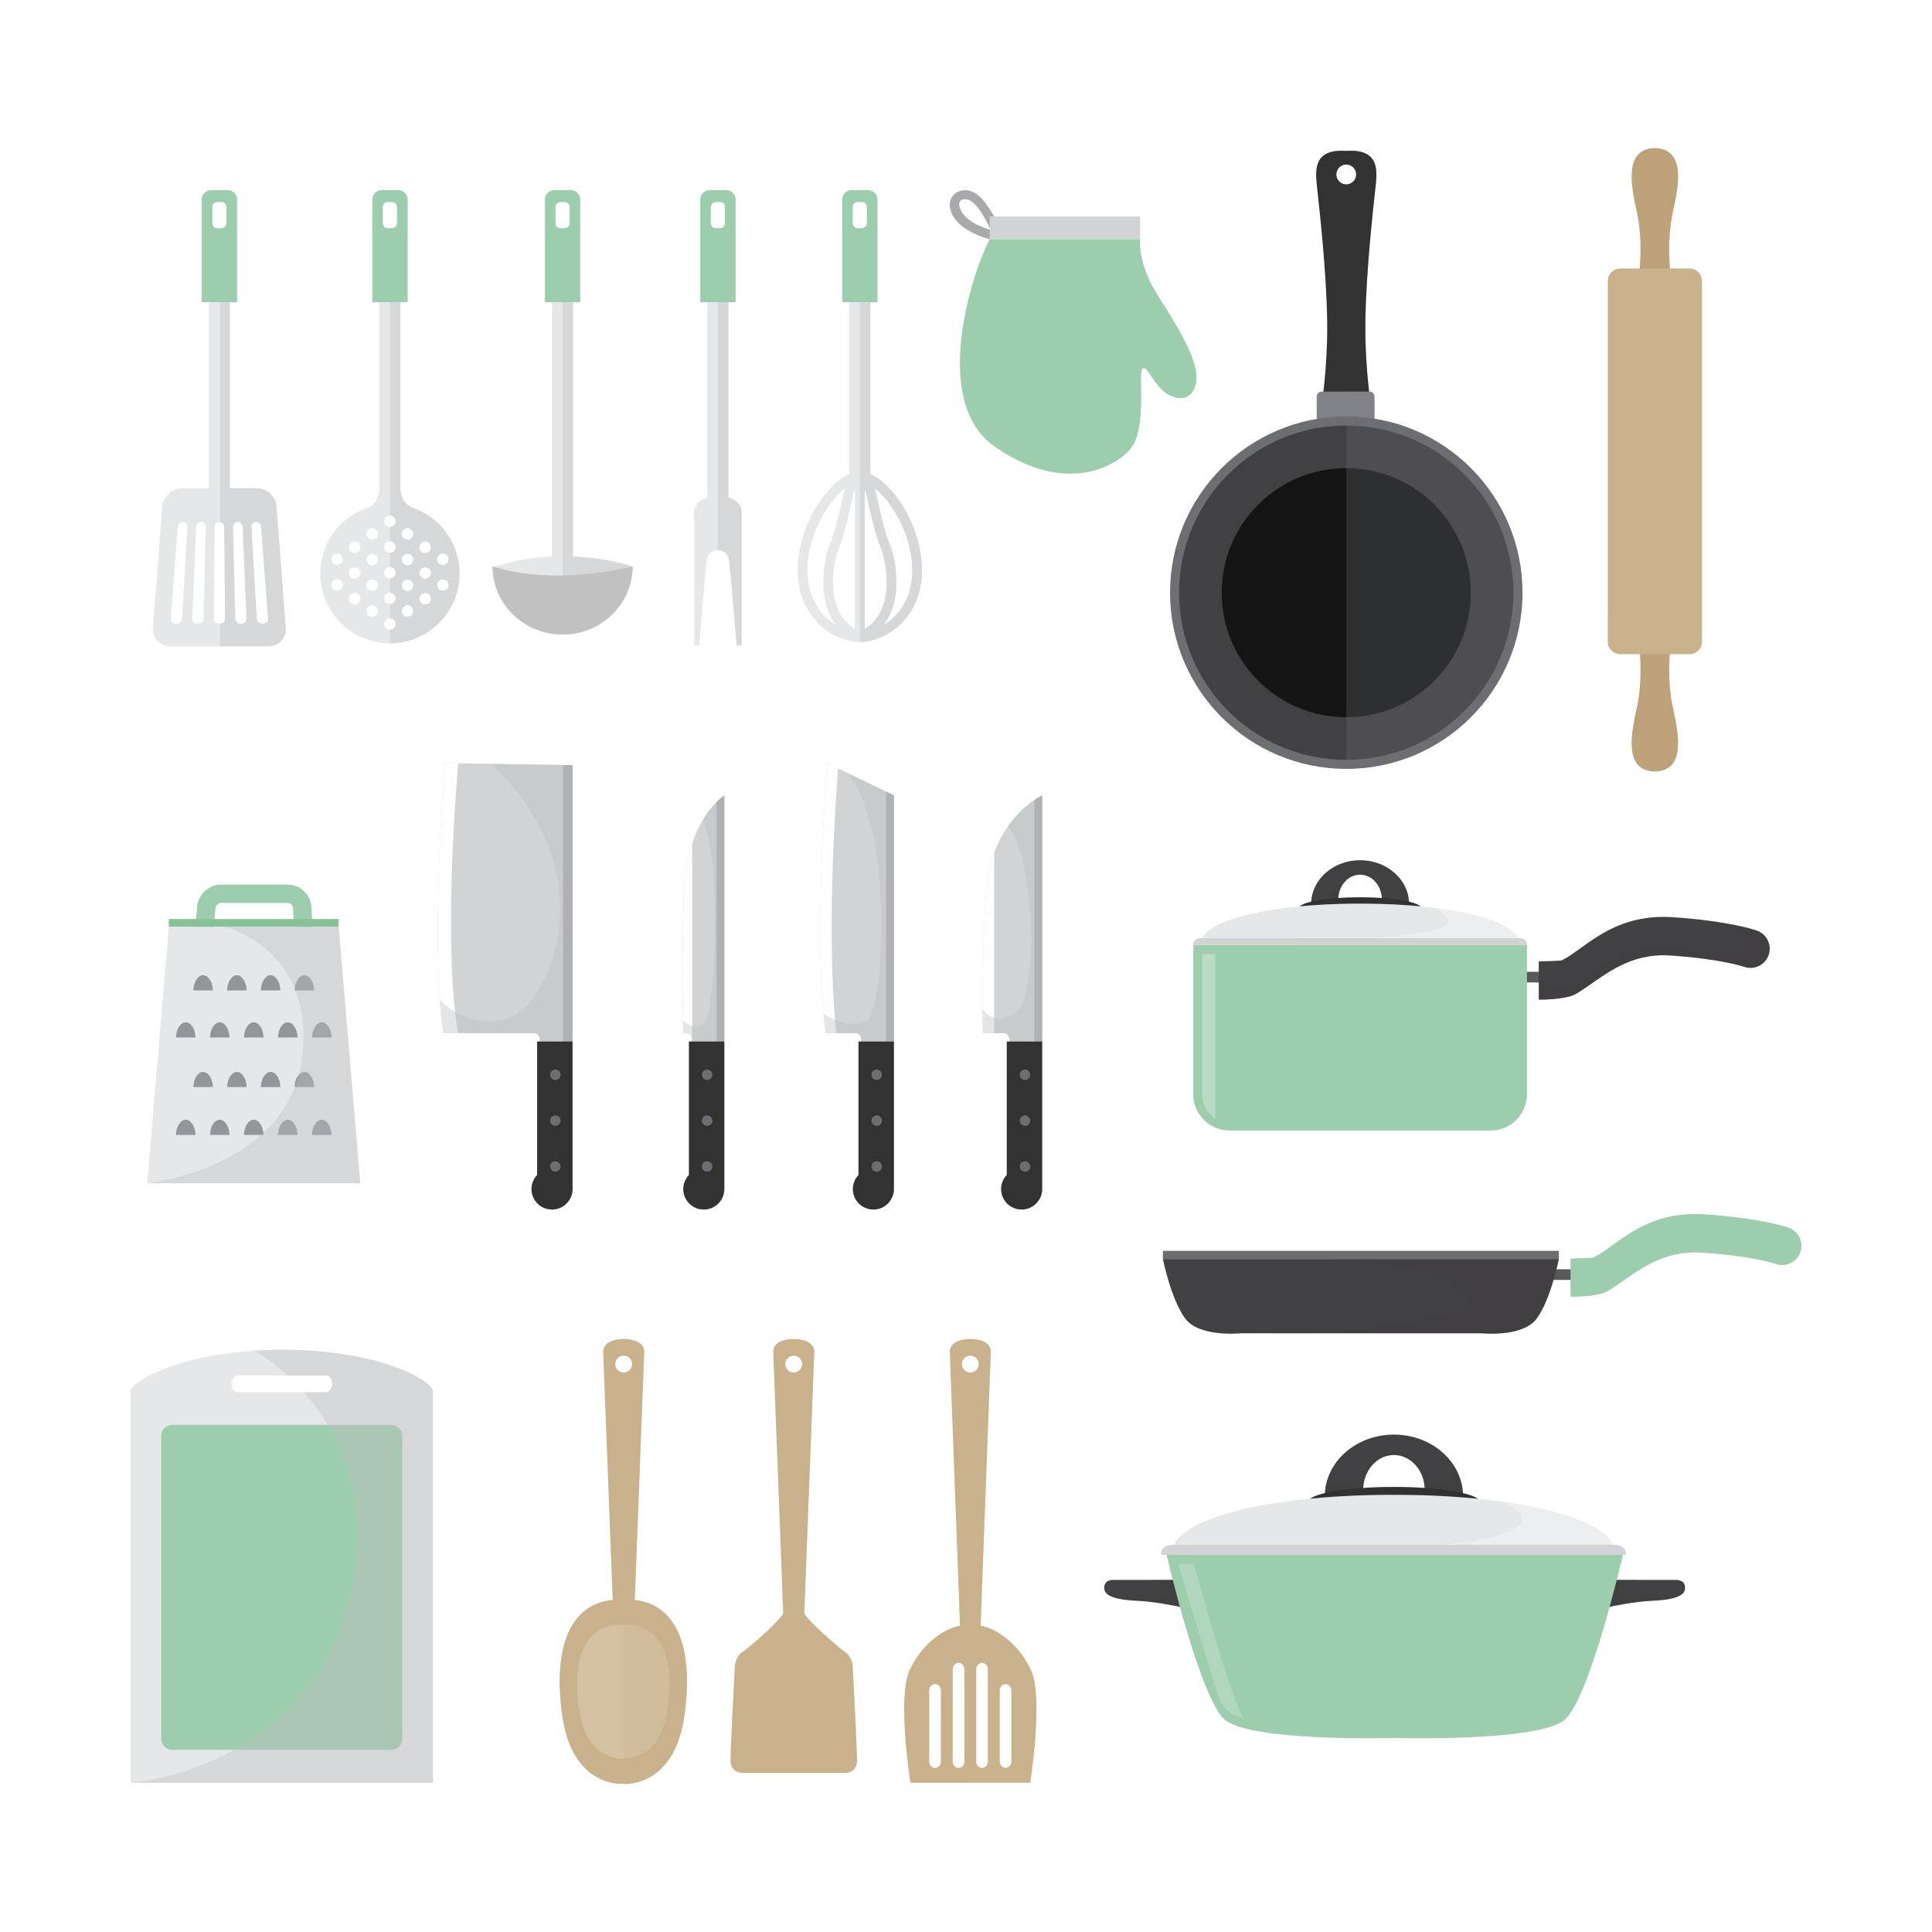 <?xml version="1.0" encoding="utf-8"?>
<!-- Generator: Adobe Illustrator 27.5.0, SVG Export Plug-In . SVG Version: 6.00 Build 0)  -->
<svg version="1.1" xmlns="http://www.w3.org/2000/svg" xmlns:xlink="http://www.w3.org/1999/xlink" x="0px" y="0px"
	 viewBox="0 0 500 500" style="enable-background:new 0 0 500 500;" xml:space="preserve">
<g id="BACKGROUND">
	<rect style="fill:#FFFFFF;" width="500" height="500"/>
</g>
<g id="OBJECTS">
	<g>
		<path style="fill:#E6E7E8;" d="M72.92,349.322c-25.334,0-39.133,8.299-39.133,10.713v101.321h78.264V360.035
			C112.051,357.621,99.004,349.322,72.92,349.322z M84.366,360.303H61.472c-0.874,0-1.589-0.98-1.589-2.178s0.715-2.177,1.589-2.177
			h22.895c0.872,0,1.588,0.979,1.588,2.177S85.238,360.303,84.366,360.303z"/>
		<path style="fill:#9CCDAC;" d="M104.126,449.986c0,1.572-1.285,2.858-2.858,2.858H44.57c-1.57,0-2.858-1.286-2.858-2.858v-78.377
			c0-1.57,1.288-2.857,2.858-2.857h56.697c1.573,0,2.858,1.287,2.858,2.857V449.986z"/>
		<path style="opacity:0.4;fill:#BCBEC0;" d="M112.051,360.035c0-2.414-13.047-10.713-39.131-10.713
			c-2.466,0-4.79,0.099-7.035,0.243c0.222,0.122,3.907,2.185,8.481,6.383h10c0.872,0,1.588,0.979,1.588,2.177
			s-0.716,2.178-1.588,2.178h-5.731c8.865,10.021,18.043,27.34,11.753,53.215c-10.879,44.766-56.601,47.839-56.601,47.839h78.264
			V360.035z"/>
	</g>
	<g>
		<g>
			<rect x="219.809" y="76.614" style="fill:#E6E7E8;" width="5.429" height="50.427"/>
			<path style="fill:#E6E7E8;" d="M222.522,122.074c-6.73,0-16.098,12.84-16.098,25.479c0,12.679,9.607,18.586,16.098,18.586
				c6.492,0,16.099-5.907,16.099-18.586C238.621,134.914,229.254,122.074,222.522,122.074z M221.262,162.784
				c-2.085-1.295-3.632-3.137-4.571-5.542c-2.347-6.017-0.434-13.622,0.528-15.712c1.282-2.792,3.209-11.565,4.043-15.524V162.784z
				 M223.784,162.784v-36.78c0.834,3.959,2.761,12.732,4.044,15.525c0.962,2.089,2.874,9.695,0.526,15.712
				C227.417,159.647,225.869,161.488,223.784,162.784z M208.947,147.553c0-8.702,5.084-17.494,9.655-21.164
				c-0.892,4.176-2.591,11.726-3.675,14.086c-1.27,2.757-3.178,11.036-0.584,17.683c0.52,1.334,1.193,2.527,2.009,3.584
				C212.42,159.374,208.947,154.724,208.947,147.553z M228.693,161.742c0.815-1.057,1.489-2.25,2.01-3.584
				c2.593-6.647,0.684-14.926-0.583-17.682c-1.085-2.359-2.783-9.911-3.677-14.087c4.571,3.671,9.655,12.462,9.655,21.164
				C236.099,154.724,232.626,159.374,228.693,161.742z"/>
			<path style="opacity:0.4;fill:#BCBEC0;" d="M238.621,147.553c0-11.007-7.105-22.159-13.384-24.857V76.614h-2.715v89.525
				C229.015,166.139,238.621,160.232,238.621,147.553z M223.784,162.784v-35.743h0.22c0.918,4.285,2.643,11.917,3.824,14.489
				c0.962,2.089,2.874,9.695,0.526,15.712C227.417,159.647,225.869,161.488,223.784,162.784z M228.693,161.742
				c0.815-1.057,1.489-2.25,2.01-3.584c2.593-6.647,0.684-14.926-0.583-17.682c-1.085-2.359-2.783-9.911-3.677-14.087
				c4.571,3.671,9.655,12.462,9.655,21.164C236.099,154.724,232.626,159.374,228.693,161.742z"/>
		</g>
		<g>
			<path style="fill:#9CCDAC;" d="M224.707,49.218h-4.368c-1.31,0-2.382,1.072-2.382,2.382v26.602h9.132V51.6
				C227.089,50.29,226.019,49.218,224.707,49.218z M224.352,57.784c0,0.699-0.572,1.271-1.271,1.271h-1.118
				c-0.698,0-1.27-0.571-1.27-1.271v-4.239c0-0.699,0.572-1.27,1.27-1.27h1.118c0.698,0,1.271,0.571,1.271,1.27V57.784z"/>
			<path style="opacity:0.3;fill:#9CCDAC;" d="M227.089,51.6c0-1.311-1.069-2.382-2.382-2.382h-4.368c0,0,0.753,1.139,1.613,3.059
				c0.003,0,0.007-0.002,0.011-0.002h1.118c0.698,0,1.271,0.571,1.271,1.27v4.239c0,0.345-0.142,0.659-0.367,0.888
				c0.483,2.529,0.655,5.403,0.128,8.412c-1.686,9.628-6.155,11.117-6.155,11.117h9.132V51.6z"/>
		</g>
	</g>
	<g>
		<g>
			<path style="fill:#E6E7E8;" d="M188.508,128.747V76.614h-5.429v52.133c-4.059,1.251-3.447,4.454-3.447,4.454v33.798h1.319
				c0,0,1.539-19.251,1.98-22.033c0.44-2.782,2.861-2.539,2.861-2.539s2.421-0.243,2.861,2.539s1.98,22.033,1.98,22.033h1.32
				v-33.798C191.955,133.201,192.566,129.999,188.508,128.747z"/>
			<path style="opacity:0.4;fill:#BCBEC0;" d="M188.508,128.747V76.614h-2.715v65.814c0,0,2.421-0.243,2.861,2.539
				s1.98,22.033,1.98,22.033h1.32v-33.798v-0.919C191.824,131.237,191.18,129.571,188.508,128.747z"/>
		</g>
		<g>
			<path style="fill:#9CCDAC;" d="M187.977,49.218h-4.367c-1.309,0-2.382,1.072-2.382,2.382v26.602h9.132V51.6
				C190.359,50.29,189.29,49.218,187.977,49.218z M187.622,57.784c0,0.699-0.573,1.271-1.27,1.271h-1.119
				c-0.696,0-1.27-0.571-1.27-1.271v-4.239c0-0.699,0.573-1.27,1.27-1.27h1.119c0.697,0,1.27,0.571,1.27,1.27V57.784z"/>
			<path style="opacity:0.3;fill:#9CCDAC;" d="M190.359,51.6c0-1.311-1.069-2.382-2.383-2.382h-4.367c0,0,0.753,1.139,1.614,3.059
				c0.003,0,0.006-0.002,0.009-0.002h1.119c0.697,0,1.27,0.571,1.27,1.27v4.239c0,0.345-0.142,0.659-0.368,0.888
				c0.484,2.529,0.656,5.403,0.13,8.412c-1.686,9.628-6.156,11.117-6.156,11.117h9.132V51.6z"/>
		</g>
	</g>
	<g>
		<g>
			<rect x="54.067" y="76.614" style="fill:#E6E7E8;" width="5.429" height="55.585"/>
			<path style="fill:#E6E7E8;" d="M71.569,131.114c-0.199-2.613-2.506-4.751-5.127-4.751H47.121c-2.622,0-4.928,2.138-5.127,4.751
				l-2.386,31.393c-0.199,2.613,1.781,4.751,4.401,4.751h25.543c2.62,0,4.601-2.138,4.402-4.751L71.569,131.114z M47.117,160.113
				c-0.04,0.697-0.645,1.268-1.343,1.268h-0.401c-0.698,0-1.227-0.569-1.175-1.266l1.792-23.77c0.054-0.697,0.655-1.268,1.338-1.268
				c0.683,0,1.209,0.571,1.168,1.269L47.117,160.113z M52.682,160.113c-0.017,0.697-0.604,1.268-1.302,1.268h-0.402
				c-0.697,0-1.245-0.571-1.217-1.268l1.001-23.765c0.028-0.698,0.611-1.27,1.294-1.27c0.683,0,1.227,0.572,1.21,1.271
				L52.682,160.113z M56.983,161.381H56.58c-0.698,0-1.266-0.571-1.259-1.268l0.209-23.765c0.006-0.698,0.569-1.271,1.251-1.271
				c0.683,0,1.245,0.572,1.251,1.271l0.21,23.765C58.248,160.81,57.681,161.381,56.983,161.381z M62.585,161.381h-0.401
				c-0.699,0-1.284-0.571-1.302-1.268l-0.585-23.765c-0.017-0.698,0.528-1.271,1.211-1.271c0.682,0,1.265,0.572,1.293,1.27
				l1.002,23.765C63.83,160.81,63.283,161.381,62.585,161.381z M68.19,161.381h-0.402c-0.697,0-1.302-0.571-1.342-1.268
				l-1.379-23.766c-0.042-0.698,0.484-1.269,1.168-1.269c0.682,0,1.283,0.57,1.337,1.268l1.792,23.77
				C69.417,160.812,68.888,161.381,68.19,161.381z"/>
			<path style="opacity:0.4;fill:#BCBEC0;" d="M66.442,126.363h-6.946V76.614h-2.513v58.506c0.584,0.102,1.043,0.603,1.049,1.228
				l0.21,23.765c0.006,0.697-0.562,1.268-1.259,1.268v5.878h12.569c2.62,0,4.601-2.138,4.402-4.751l-2.386-31.393
				C71.37,128.501,69.063,126.363,66.442,126.363z M62.585,161.381h-0.401c-0.699,0-1.284-0.571-1.302-1.268l-0.585-23.765
				c-0.017-0.698,0.528-1.271,1.211-1.271c0.682,0,1.265,0.572,1.293,1.27l1.002,23.765C63.83,160.81,63.283,161.381,62.585,161.381
				z M68.19,161.381h-0.402c-0.697,0-1.302-0.571-1.342-1.268l-1.379-23.766c-0.042-0.698,0.484-1.269,1.168-1.269
				c0.682,0,1.283,0.57,1.337,1.268l1.792,23.77C69.417,160.812,68.888,161.381,68.19,161.381z"/>
		</g>
		<g>
			<path style="fill:#9CCDAC;" d="M58.965,49.218h-4.367c-1.31,0-2.382,1.072-2.382,2.382v26.602h9.132V51.6
				C61.348,50.29,60.277,49.218,58.965,49.218z M58.609,57.784c0,0.699-0.571,1.271-1.27,1.271h-1.117
				c-0.699,0-1.271-0.571-1.271-1.271v-4.239c0-0.699,0.571-1.27,1.271-1.27h1.117c0.698,0,1.27,0.571,1.27,1.27V57.784z"/>
			<path style="opacity:0.3;fill:#9CCDAC;" d="M61.348,51.6c0-1.311-1.07-2.382-2.383-2.382h-4.367c0,0,0.753,1.139,1.613,3.059
				c0.003,0,0.008-0.002,0.012-0.002h1.117c0.698,0,1.27,0.571,1.27,1.27v4.239c0,0.345-0.141,0.659-0.367,0.888
				c0.484,2.529,0.656,5.403,0.129,8.412c-1.686,9.628-6.155,11.117-6.155,11.117h9.132V51.6z"/>
		</g>
	</g>
	<g>
		<g>
			<path style="fill:#E6E7E8;" d="M106.53,131.317h0.017c-2.923-1.27-2.923-4.806-2.923-4.806V74.099h-5.427v52.412
				c0,0,0,3.536-2.919,4.806h0.018c-7.205,2.363-12.416,9.134-12.416,17.129c0,9.959,8.074,18.033,18.033,18.033
				c9.957,0,18.029-8.074,18.029-18.033C118.942,140.451,113.734,133.68,106.53,131.317z M87.219,152.88
				c-0.822,0-1.488-0.667-1.488-1.488c0-0.822,0.666-1.489,1.488-1.489c0.822,0,1.489,0.667,1.489,1.489
				C88.708,152.213,88.041,152.88,87.219,152.88z M87.219,146.23c-0.822,0-1.488-0.666-1.488-1.488c0-0.821,0.666-1.489,1.488-1.489
				c0.822,0,1.489,0.667,1.489,1.489C88.708,145.564,88.041,146.23,87.219,146.23z M91.784,156.439
				c-0.823,0-1.489-0.667-1.489-1.489c0-0.822,0.666-1.489,1.489-1.489c0.821,0,1.488,0.667,1.488,1.489
				C93.272,155.772,92.605,156.439,91.784,156.439z M91.784,149.788c-0.823,0-1.489-0.668-1.489-1.489
				c0-0.823,0.666-1.489,1.489-1.489c0.821,0,1.488,0.667,1.488,1.489C93.272,149.121,92.605,149.788,91.784,149.788z
				 M91.784,143.137c-0.823,0-1.489-0.667-1.489-1.489c0-0.822,0.666-1.489,1.489-1.489c0.821,0,1.488,0.666,1.488,1.489
				C93.272,142.47,92.605,143.137,91.784,143.137z M96.347,159.618c-0.822,0-1.489-0.667-1.489-1.489
				c0-0.822,0.667-1.489,1.489-1.489c0.821,0,1.489,0.667,1.489,1.489C97.836,158.951,97.168,159.618,96.347,159.618z
				 M96.347,152.968c-0.822,0-1.489-0.667-1.489-1.489c0-0.822,0.667-1.489,1.489-1.489c0.821,0,1.489,0.666,1.489,1.489
				C97.836,152.3,97.168,152.968,96.347,152.968z M96.347,146.317c-0.822,0-1.489-0.668-1.489-1.491
				c0-0.821,0.667-1.488,1.489-1.488c0.821,0,1.489,0.667,1.489,1.488C97.836,145.649,97.168,146.317,96.347,146.317z
				 M96.347,139.666c-0.822,0-1.489-0.667-1.489-1.489c0-0.821,0.667-1.489,1.489-1.489c0.821,0,1.489,0.667,1.489,1.489
				C97.836,138.999,97.168,139.666,96.347,139.666z M100.91,162.993c-0.821,0-1.488-0.667-1.488-1.489
				c0-0.823,0.667-1.489,1.488-1.489c0.822,0,1.489,0.667,1.489,1.489C102.399,162.326,101.732,162.993,100.91,162.993z
				 M100.91,156.342c-0.821,0-1.488-0.667-1.488-1.489c0-0.822,0.667-1.489,1.488-1.489c0.822,0,1.489,0.667,1.489,1.489
				C102.399,155.675,101.732,156.342,100.91,156.342z M100.91,149.691c-0.821,0-1.488-0.667-1.488-1.489
				c0-0.821,0.667-1.489,1.488-1.489c0.822,0,1.489,0.667,1.489,1.489C102.399,149.025,101.732,149.691,100.91,149.691z
				 M100.91,143.041c-0.821,0-1.488-0.668-1.488-1.489c0-0.822,0.667-1.489,1.488-1.489c0.822,0,1.489,0.667,1.489,1.489
				C102.399,142.373,101.732,143.041,100.91,143.041z M100.91,136.391c-0.821,0-1.488-0.667-1.488-1.489
				c0-0.822,0.667-1.489,1.488-1.489c0.822,0,1.489,0.667,1.489,1.489C102.399,135.723,101.732,136.391,100.91,136.391z
				 M114.602,143.253c0.822,0,1.488,0.667,1.488,1.489c0,0.822-0.666,1.488-1.488,1.488c-0.822,0-1.489-0.666-1.489-1.488
				C113.112,143.92,113.779,143.253,114.602,143.253z M105.474,159.618c-0.821,0-1.489-0.667-1.489-1.489
				c0-0.822,0.668-1.489,1.489-1.489s1.488,0.667,1.488,1.489C106.962,158.951,106.295,159.618,105.474,159.618z M105.474,152.968
				c-0.821,0-1.489-0.667-1.489-1.489c0-0.822,0.668-1.489,1.489-1.489s1.488,0.666,1.488,1.489
				C106.962,152.3,106.295,152.968,105.474,152.968z M105.474,146.317c-0.821,0-1.489-0.668-1.489-1.491
				c0-0.821,0.668-1.488,1.489-1.488s1.488,0.667,1.488,1.488C106.962,145.649,106.295,146.317,105.474,146.317z M105.474,139.666
				c-0.821,0-1.489-0.667-1.489-1.489c0-0.821,0.668-1.489,1.489-1.489s1.488,0.667,1.488,1.489
				C106.962,138.999,106.295,139.666,105.474,139.666z M110.037,156.439c-0.821,0-1.489-0.667-1.489-1.489
				c0-0.822,0.668-1.489,1.489-1.489c0.823,0,1.489,0.667,1.489,1.489C111.526,155.772,110.86,156.439,110.037,156.439z
				 M110.037,149.788c-0.821,0-1.489-0.668-1.489-1.489c0-0.823,0.668-1.489,1.489-1.489c0.823,0,1.489,0.667,1.489,1.489
				C111.526,149.121,110.86,149.788,110.037,149.788z M110.037,143.137c-0.821,0-1.489-0.667-1.489-1.489
				c0-0.822,0.668-1.489,1.489-1.489c0.823,0,1.489,0.666,1.489,1.489C111.526,142.47,110.86,143.137,110.037,143.137z
				 M114.602,152.88c-0.822,0-1.489-0.667-1.489-1.488c0-0.822,0.667-1.489,1.489-1.489c0.822,0,1.488,0.667,1.488,1.489
				C116.09,152.213,115.424,152.88,114.602,152.88z"/>
			<path style="opacity:0.4;fill:#BCBEC0;" d="M106.53,131.317h0.017c-2.923-1.27-2.923-4.806-2.923-4.806V74.099h-2.711v59.314
				c0.821,0.001,1.486,0.667,1.486,1.488c0,0.821-0.665,1.486-1.486,1.488v3.674c0.821,0.001,1.486,0.667,1.486,1.488
				c0,0.821-0.665,1.487-1.486,1.488v3.674c0.821,0.001,1.486,0.667,1.486,1.489c0,0.821-0.665,1.486-1.486,1.487v3.674
				c0.821,0.001,1.486,0.667,1.486,1.489c0,0.821-0.665,1.486-1.486,1.487v3.674c0.821,0.002,1.486,0.667,1.486,1.489
				c0,0.82-0.665,1.485-1.486,1.487v3.488c9.957,0,18.029-8.074,18.029-18.033C118.942,140.451,113.734,133.68,106.53,131.317z
				 M105.474,159.618c-0.821,0-1.489-0.667-1.489-1.489c0-0.822,0.668-1.489,1.489-1.489s1.488,0.667,1.488,1.489
				C106.962,158.951,106.295,159.618,105.474,159.618z M105.474,152.968c-0.821,0-1.489-0.667-1.489-1.489
				c0-0.822,0.668-1.489,1.489-1.489s1.488,0.666,1.488,1.489C106.962,152.3,106.295,152.968,105.474,152.968z M105.474,146.317
				c-0.821,0-1.489-0.668-1.489-1.491c0-0.821,0.668-1.488,1.489-1.488s1.488,0.667,1.488,1.488
				C106.962,145.649,106.295,146.317,105.474,146.317z M105.474,139.666c-0.821,0-1.489-0.667-1.489-1.489
				c0-0.821,0.668-1.489,1.489-1.489s1.488,0.667,1.488,1.489C106.962,138.999,106.295,139.666,105.474,139.666z M110.037,156.439
				c-0.821,0-1.489-0.667-1.489-1.489c0-0.822,0.668-1.489,1.489-1.489c0.823,0,1.489,0.667,1.489,1.489
				C111.526,155.772,110.86,156.439,110.037,156.439z M110.037,149.788c-0.821,0-1.489-0.668-1.489-1.489
				c0-0.823,0.668-1.489,1.489-1.489c0.823,0,1.489,0.667,1.489,1.489C111.526,149.121,110.86,149.788,110.037,149.788z
				 M110.037,143.137c-0.821,0-1.489-0.667-1.489-1.489c0-0.822,0.668-1.489,1.489-1.489c0.823,0,1.489,0.666,1.489,1.489
				C111.526,142.47,110.86,143.137,110.037,143.137z M114.602,152.88c-0.822,0-1.489-0.667-1.489-1.488
				c0-0.822,0.667-1.489,1.489-1.489c0.822,0,1.488,0.667,1.488,1.489C116.09,152.213,115.424,152.88,114.602,152.88z
				 M116.09,144.742c0,0.822-0.666,1.488-1.488,1.488c-0.822,0-1.489-0.666-1.489-1.488c0-0.821,0.667-1.489,1.489-1.489
				C115.424,143.253,116.09,143.92,116.09,144.742z"/>
		</g>
		<g>
			<path style="fill:#9CCDAC;" d="M103.095,49.218h-4.367c-1.309,0-2.383,1.072-2.383,2.382v26.602h9.132V51.6
				C105.477,50.29,104.406,49.218,103.095,49.218z M102.74,57.784c0,0.699-0.573,1.271-1.271,1.271h-1.119
				c-0.697,0-1.271-0.571-1.271-1.271v-4.239c0-0.699,0.573-1.27,1.271-1.27h1.119c0.697,0,1.271,0.571,1.271,1.27V57.784z"/>
			<path style="opacity:0.3;fill:#9CCDAC;" d="M105.477,51.6c0-1.311-1.07-2.382-2.382-2.382h-4.367c0,0,0.751,1.139,1.612,3.059
				c0.003,0,0.008-0.002,0.011-0.002h1.119c0.697,0,1.271,0.571,1.271,1.27v4.239c0,0.345-0.142,0.659-0.369,0.888
				c0.484,2.529,0.657,5.403,0.13,8.412c-1.687,9.628-6.156,11.117-6.156,11.117h9.132V51.6z"/>
		</g>
	</g>
	<g>
		<g>
			<path style="fill:#E6E7E8;" d="M163.412,146.545c0,0-16.964-5.943-35.646,0.197C127.766,146.742,140.251,156.257,163.412,146.545
				z"/>
			<rect x="142.875" y="76.614" style="fill:#E6E7E8;" width="5.428" height="69.813"/>
			<path style="opacity:0.4;fill:#BCBEC0;" d="M148.303,76.614h-2.692v74.245c4.957-0.241,10.901-1.42,17.802-4.314
				c0,0-6.146-2.149-15.109-2.525V76.614z"/>
			<g>
				<path style="fill:#C1C1C1;" d="M127.45,146.545c0,9.768,8.122,17.684,18.14,17.684c10.019,0,18.139-7.916,18.139-17.684
					C163.728,146.545,144.016,151.963,127.45,146.545z"/>
				<path style="opacity:0.3;fill:#C1C1C1;" d="M133.969,148.133h-0.004c0,0,7.133,2.066,12.096,3.059
					c4.963,0.993,10.125,3.773,4.567,8.337c-5.546,4.557-17.446-0.136-17.5-0.158c3.251,3.003,7.631,4.857,12.463,4.857
					c10.019,0,18.139-7.916,18.139-17.684C163.728,146.545,148.772,150.652,133.969,148.133z"/>
			</g>
		</g>
		<g>
			<path style="fill:#9CCDAC;" d="M147.772,49.218h-4.368c-1.309,0-2.382,1.072-2.382,2.382v26.602h9.133V51.6
				C150.155,50.29,149.084,49.218,147.772,49.218z M147.417,57.784c0,0.699-0.571,1.271-1.271,1.271h-1.117
				c-0.699,0-1.271-0.571-1.271-1.271v-4.239c0-0.699,0.571-1.27,1.271-1.27h1.117c0.699,0,1.271,0.571,1.271,1.27V57.784z"/>
			<path style="opacity:0.3;fill:#9CCDAC;" d="M150.155,51.6c0-1.311-1.071-2.382-2.383-2.382h-4.368c0,0,0.753,1.139,1.613,3.059
				c0.003,0,0.009-0.002,0.012-0.002h1.117c0.699,0,1.271,0.571,1.271,1.27v4.239c0,0.345-0.141,0.659-0.367,0.888
				c0.484,2.529,0.656,5.403,0.128,8.412c-1.686,9.628-6.155,11.117-6.155,11.117h9.133V51.6z"/>
		</g>
	</g>
	<g>
		<g>
			<g>
				<g>
					<path style="fill:#9CCDAC;" d="M75.228,247.496h-19.12c-1.596,0-3.119-0.658-4.18-1.808c-1.075-1.165-1.597-2.695-1.466-4.308
						l0.543-6.722c0.256-3.161,3.046-5.735,6.22-5.735h17.221c3.201,0,5.956,2.602,6.138,5.797l0.378,6.71
						c0.092,1.604-0.457,3.122-1.547,4.276C78.324,246.859,76.837,247.496,75.228,247.496z M57.226,233.674
						c-0.719,0-1.427,0.652-1.483,1.369l-0.543,6.718c-0.028,0.354,0.104,0.58,0.223,0.707c0.116,0.128,0.332,0.279,0.687,0.279
						h19.12c0.369,0,0.601-0.163,0.732-0.303c0.131-0.136,0.28-0.375,0.26-0.744l-0.379-6.71c-0.04-0.7-0.691-1.314-1.395-1.314
						H57.226z"/>
				</g>
				<path style="opacity:0.3;fill:#9CCDAC;" d="M74.45,247.263c0,0,1.931-0.404,4.293-0.978c0.231-0.179,0.465-0.363,0.672-0.58
					c1.09-1.154,1.639-2.672,1.547-4.276l-0.378-6.71l-0.998,1.465c-1.532,1.222-2.438,0.935-2.438,0.935s-0.245-2.043-0.49-3.188
					c-0.245-1.144-2.29-1.371-2.29-1.371c-15.068,0.407-14.468,0.465-17.094,0.227c-1.799-0.165-1.963,1.84-1.963,1.84l-0.327,2.577
					c-2.766,0.811-4.15-0.416-4.15-0.416l-0.371,4.591c-0.074,0.911,0.084,1.79,0.409,2.599c1.75,0.698,3.794,1.487,4.114,1.487
					C55.56,245.465,74.45,247.263,74.45,247.263z M55.742,235.043c0.057-0.716,0.765-1.369,1.483-1.369h17.221
					c0.703,0,1.354,0.614,1.395,1.314l0.379,6.71c0.021,0.369-0.129,0.608-0.26,0.744c-0.131,0.141-0.362,0.303-0.732,0.303h-19.12
					c-0.354,0-0.57-0.15-0.687-0.279c-0.119-0.126-0.251-0.353-0.223-0.707L55.742,235.043z"/>
			</g>
			<rect x="43.694" y="237.846" style="fill:#87C197;" width="43.95" height="2.035"/>
		</g>
		<polygon style="fill:#E6E7E8;" points="93.242,306.229 38.097,306.229 43.694,239.881 87.644,239.881 		"/>
		<g>
			<g>
				<path style="fill:#939598;" d="M50.052,256.321c0-2.045,1.126-3.931,2.514-3.931c1.39,0,2.515,1.886,2.515,3.931H50.052z"/>
				<path style="fill:#939598;" d="M58.786,256.321c0-2.045,1.127-3.931,2.515-3.931c1.389,0,2.515,1.886,2.515,3.931H58.786z"/>
				<path style="fill:#939598;" d="M67.521,256.321c0-2.045,1.127-3.931,2.514-3.931c1.39,0,2.515,1.886,2.515,3.931H67.521z"/>
				<path style="fill:#939598;" d="M76.257,256.321c0-2.045,1.126-3.931,2.514-3.931c1.389,0,2.515,1.886,2.515,3.931H76.257z"/>
			</g>
			<g>
				<path style="fill:#939598;" d="M50.052,281.333c0-2.042,1.126-3.929,2.514-3.929c1.39,0,2.515,1.887,2.515,3.929H50.052z"/>
				<path style="fill:#939598;" d="M58.786,281.333c0-2.042,1.127-3.929,2.515-3.929c1.389,0,2.515,1.887,2.515,3.929H58.786z"/>
				<path style="fill:#939598;" d="M67.521,281.333c0-2.042,1.127-3.929,2.514-3.929c1.39,0,2.515,1.887,2.515,3.929H67.521z"/>
				<path style="fill:#939598;" d="M76.257,281.333c0-2.042,1.126-3.929,2.514-3.929c1.389,0,2.515,1.887,2.515,3.929H76.257z"/>
			</g>
			<g>
				<path style="fill:#939598;" d="M45.553,268.5c0-2.048,1.125-3.934,2.515-3.934c1.387,0,2.514,1.886,2.514,3.934H45.553z"/>
				<path style="fill:#939598;" d="M54.352,268.5c0-2.048,1.126-3.934,2.516-3.934c1.387,0,2.513,1.886,2.513,3.934H54.352z"/>
				<path style="fill:#939598;" d="M63.153,268.5c0-2.048,1.127-3.934,2.515-3.934c1.389,0,2.515,1.886,2.515,3.934H63.153z"/>
				<path style="fill:#939598;" d="M71.956,268.5c0-2.048,1.126-3.934,2.512-3.934c1.391,0,2.517,1.886,2.517,3.934H71.956z"/>
				<path style="fill:#939598;" d="M80.756,268.5c0-2.048,1.125-3.934,2.515-3.934c1.387,0,2.513,1.886,2.513,3.934H80.756z"/>
			</g>
			<g>
				<path style="fill:#939598;" d="M45.553,293.717c0-2.047,1.125-3.934,2.515-3.934c1.387,0,2.514,1.887,2.514,3.934H45.553z"/>
				<path style="fill:#939598;" d="M54.352,293.717c0-2.047,1.126-3.934,2.516-3.934c1.387,0,2.513,1.887,2.513,3.934H54.352z"/>
				<path style="fill:#939598;" d="M63.153,293.717c0-2.047,1.127-3.934,2.515-3.934c1.389,0,2.515,1.887,2.515,3.934H63.153z"/>
				<path style="fill:#939598;" d="M71.956,293.717c0-2.047,1.126-3.934,2.512-3.934c1.391,0,2.517,1.887,2.517,3.934H71.956z"/>
				<path style="fill:#939598;" d="M80.756,293.717c0-2.047,1.125-3.934,2.515-3.934c1.387,0,2.513,1.887,2.513,3.934H80.756z"/>
			</g>
		</g>
		<path style="opacity:0.4;fill:#BCBEC0;" d="M38.097,306.229c0,0,36.254-3.797,40.025-32.187
			c3.772-28.389-19.852-34.161-19.852-34.161h29.374l5.598,66.348H38.097z"/>
	</g>
	<g>
		<g>
			<path style="fill:#C8B18B;" d="M266.85,432.31c-2.734-6.054-8.041-10.565-13.065-11.607l2.623-70.475
				c0,0,0.724-3.593-5.295-3.705c-6.018,0.112-5.295,3.705-5.295,3.705l2.622,70.475c-5.021,1.041-10.33,5.553-13.064,11.607
				c-3.228,7.147,0.231,29.044,0.231,29.044h15.506h15.507C266.619,461.353,270.077,439.457,266.85,432.31z M243.498,455.943
				c0,0.871-0.68,1.588-1.51,1.588c-0.83,0-1.509-0.717-1.509-1.588V437.44c0-0.874,0.679-1.589,1.509-1.589
				c0.83,0,1.51,0.715,1.51,1.589V455.943z M249.579,455.943c0,0.871-0.68,1.588-1.509,1.588c-0.828,0-1.509-0.717-1.509-1.588
				V431.95c0-0.873,0.681-1.589,1.509-1.589c0.829,0,1.509,0.716,1.509,1.589V455.943z M248.93,353.036
				c0-1.209,0.977-2.186,2.183-2.186c1.208,0,2.185,0.978,2.185,2.186c0,1.201-0.977,2.183-2.185,2.183
				C249.906,355.219,248.93,354.237,248.93,353.036z M255.662,455.943c0,0.871-0.68,1.588-1.509,1.588
				c-0.83,0-1.509-0.717-1.509-1.588V431.95c0-0.873,0.679-1.589,1.509-1.589c0.829,0,1.509,0.716,1.509,1.589V455.943z
				 M261.746,455.943c0,0.871-0.68,1.588-1.511,1.588c-0.829,0-1.509-0.717-1.509-1.588V437.44c0-0.874,0.68-1.589,1.509-1.589
				c0.831,0,1.511,0.715,1.511,1.589V455.943z"/>
			<path style="opacity:0.3;fill:#C8B18B;" d="M253.297,353.036c0,1.201-0.977,2.183-2.185,2.183v106.135h15.507
				c0,0,3.458-21.896,0.23-29.044c-2.734-6.054-8.041-10.565-13.065-11.607l2.623-70.475c0,0,0.724-3.593-5.295-3.705v4.326
				C252.32,350.85,253.297,351.827,253.297,353.036z M258.727,437.44c0-0.874,0.68-1.589,1.509-1.589
				c0.831,0,1.511,0.715,1.511,1.589v18.504c0,0.871-0.68,1.588-1.511,1.588c-0.829,0-1.509-0.717-1.509-1.588V437.44z
				 M254.153,430.361c0.829,0,1.509,0.716,1.509,1.589v23.993c0,0.871-0.68,1.588-1.509,1.588c-0.83,0-1.509-0.717-1.509-1.588
				V431.95C252.644,431.077,253.323,430.361,254.153,430.361z"/>
		</g>
		<g>
			<path style="fill:#C8B18B;" d="M220.666,430.927c0,0-0.31-2.268-1.855-3.299c-1.432-0.955-9.193-7.549-10.663-10.073
				l2.569-67.326c0,0,0.724-3.593-5.294-3.705c-6.018,0.112-5.296,3.705-5.296,3.705l2.571,67.332
				c-1.475,2.528-9.229,9.116-10.66,10.067c-1.545,1.031-1.855,3.299-1.855,3.299s-1.133,21.419-1.133,24.711
				c0,3.298,3.191,3.193,3.191,3.193h13.182h13.182c0,0,3.193,0.104,3.193-3.193C221.8,452.346,220.666,430.927,220.666,430.927z
				 M205.424,350.85c1.207,0,2.184,0.978,2.184,2.186c0,1.201-0.977,2.183-2.184,2.183c-1.206,0-2.184-0.981-2.184-2.183
				C203.24,351.827,204.218,350.85,205.424,350.85z"/>
			<path style="opacity:0.3;fill:#C8B18B;" d="M207.607,353.036c0,1.201-0.977,2.183-2.184,2.183v103.612h0.001h13.182
				c0,0,3.193,0.104,3.193-3.193c0-3.292-1.134-24.711-1.134-24.711s-0.31-2.268-1.855-3.299
				c-1.432-0.955-9.193-7.549-10.663-10.073l2.569-67.326c0,0,0.724-3.593-5.294-3.705v4.326
				C206.631,350.85,207.607,351.827,207.607,353.036z"/>
		</g>
		<g>
			<path style="fill:#C8B18B;" d="M164.276,414.065l2.436-63.837c0,0,0.722-3.593-5.296-3.705c-6.018,0.112-5.294,3.705-5.294,3.705
				l2.437,63.809c-10.942,1.063-15.519,12.116-13.098,29.777c2.616,19.082,15.852,17.851,15.852,17.851s13.236,1.231,15.852-17.851
				C179.572,426.263,175.065,415.253,164.276,414.065z M161.417,350.85c1.208,0,2.185,0.978,2.185,2.186
				c0,1.201-0.977,2.183-2.185,2.183c-1.205,0-2.183-0.981-2.183-2.183C159.234,351.827,160.212,350.85,161.417,350.85z"/>
			<path style="opacity:0.2;fill:#FFFFFF;" d="M161.313,420.484c-9.387-0.446-13.411,7.824-11.51,21.684
				c1.898,13.858,11.51,12.965,11.51,12.965s9.611,0.894,11.512-12.965C174.725,428.309,170.702,420.038,161.313,420.484z"/>
			<path style="opacity:0.3;fill:#C8B18B;" d="M163.602,353.036c0,1.201-0.977,2.183-2.185,2.183v106.454
				c1.196,0.067,13.263,0.274,15.748-17.858c2.407-17.552-2.1-28.562-12.889-29.749l2.436-63.837c0,0,0.722-3.593-5.296-3.705v4.326
				C162.625,350.85,163.602,351.827,163.602,353.036z"/>
		</g>
	</g>
	<g>
		<g>
			<g>
				<path style="fill:#323232;" d="M356.034,47.941c0.411-3.983,0.824-9.497-7.622-8.883c-8.447-0.614-8.034,4.9-7.623,8.883
					c0.412,3.983,2.47,21.14,2.679,35.234c0.206,14.095-2.356,28.495-2.356,28.495h7.301h7.297c0,0-2.559-14.4-2.353-28.495
					C353.563,69.081,355.622,51.925,356.034,47.941z M348.413,47.709c-1.415,0-2.561-1.144-2.561-2.559
					c0-1.415,1.146-2.561,2.561-2.561c1.415,0,2.56,1.146,2.56,2.561C350.973,46.565,349.828,47.709,348.413,47.709z"/>
				<path style="opacity:0.3;fill:#323232;" d="M348.412,39.058c-1.659-0.122-2.969,0-4.012,0.295
					c1.412,0.285,2.657,1.491,3.68,3.269c0.11-0.012,0.219-0.032,0.333-0.032c1.415,0,2.56,1.146,2.56,2.561
					c0,0.859-0.426,1.615-1.075,2.077c1.225,4.595,1.499,10.476,0.366,15.734c-2.184,10.124,1.734,33.535-1.144,35.07
					c-2.876,1.535-6.208-0.791-6.208-0.791l-0.003,0.002c-0.699,8.229-1.798,14.428-1.798,14.428h7.301h7.297
					c0,0-2.559-14.4-2.353-28.495c0.206-14.095,2.266-31.251,2.678-35.234C356.445,43.959,356.858,38.444,348.412,39.058z"/>
			</g>
			<g>
				<path style="fill:#808285;" d="M355.71,110.398c0,0.698-0.572,1.273-1.27,1.273h-12.409c-0.699,0-1.271-0.575-1.271-1.273
					v-7.784c0-0.696,0.571-1.27,1.271-1.27h12.409c0.697,0,1.27,0.574,1.27,1.27V110.398z"/>
				<path style="opacity:0.3;fill:#808285;" d="M354.44,101.344h-6.206v10.326h6.206c0.697,0,1.27-0.575,1.27-1.273v-7.784
					C355.71,101.918,355.138,101.344,354.44,101.344z"/>
			</g>
		</g>
		<g>
			<g>
				<g>
					<path style="fill:#6D6E71;" d="M394.014,153.384c0,25.184-20.416,45.601-45.602,45.601
						c-25.185,0.004-45.603-20.417-45.603-45.601c0-25.185,20.418-45.604,45.603-45.604
						C373.598,107.779,394.014,128.196,394.014,153.384z"/>
				</g>
				<path style="fill:#414042;" d="M391.672,153.384c0,23.891-19.367,43.259-43.26,43.259c-23.893,0-43.259-19.368-43.259-43.259
					c0-23.891,19.366-43.259,43.259-43.259C372.305,110.125,391.672,129.493,391.672,153.384z"/>
				<path style="fill:#141414;" d="M380.646,153.384c0,17.805-14.434,32.234-32.234,32.234c-17.804,0-32.235-14.43-32.235-32.234
					c0-17.803,14.432-32.234,32.235-32.234C366.213,121.149,380.646,135.581,380.646,153.384z"/>
			</g>
			<path style="opacity:0.3;fill:#6D6E71;" d="M394.014,153.384c0-25.188-20.416-45.604-45.602-45.604v91.205
				C373.598,198.984,394.014,178.567,394.014,153.384z"/>
		</g>
	</g>
	<g>
		<g>
			<path style="fill:#BCA179;" d="M428.274,199.678c-7.976-0.265-6.258-9.365-4.669-16.511c1.588-7.145,0.732-14.899,0.732-14.899
				h3.936h3.939c0,0-0.858,7.753,0.729,14.899C434.53,190.313,436.251,199.413,428.274,199.678z"/>
			<path style="opacity:0.3;fill:#BCA179;" d="M432.942,183.167c-1.588-7.145-0.729-14.899-0.729-14.899h-3.939h-3.936
				c0,0,0.084,0.78,0.152,2.073l0,0c6.153,0.217,5.164,4.944,5.164,10.503c0,5.559,3.176,9.329,0.794,14.492
				c-2.367,5.127-7.541,0.825-7.612,0.763c0.764,2.081,2.389,3.479,5.439,3.58C436.251,199.413,434.53,190.313,432.942,183.167z"/>
		</g>
		<g>
			<g>
				<path style="fill:#BCA179;" d="M428.274,38.317c-7.976,0.265-6.258,9.365-4.669,16.511c1.588,7.147,0.732,14.901,0.732,14.901
					h3.936h3.939c0,0-0.858-7.754,0.729-14.901C434.53,47.682,436.251,38.583,428.274,38.317z"/>
			</g>
			<path style="opacity:0.3;fill:#BCA179;" d="M432.942,54.829c1.588-7.146,3.309-16.246-4.668-16.511
				c-1.11,0.037-2.017,0.26-2.776,0.611c5.874,0.645,5.848,8.693,4.621,13.224c-1.225,4.538,1.877,11.285-0.611,14.47
				c-2.486,3.184-4.975,0-4.975,0v0.003c-0.066,1.892-0.195,3.104-0.195,3.104h3.936h3.939
				C432.213,69.73,431.354,61.976,432.942,54.829z"/>
		</g>
		<g>
			<path style="fill:#C8B18B;" d="M440.452,166.113c0,1.748-1.431,3.175-3.176,3.175h-18.001c-1.747,0-3.176-1.427-3.176-3.175
				V72.675c0-1.748,1.429-3.176,3.176-3.176h18.001c1.745,0,3.176,1.428,3.176,3.176V166.113z"/>
			<path style="opacity:0.3;fill:#C8B18B;" d="M419.275,169.288h18.001c1.745,0,3.176-1.427,3.176-3.175V72.675
				c0-1.748-1.431-3.176-3.176-3.176h-15.001c2.841,0.991,7.268,5.073,11.35,19.497c6.709,23.695,2.382,70.143-5.559,73.318
				c-7.941,3.176-11.967-3.175-11.967-3.175v6.973C416.1,167.861,417.528,169.288,419.275,169.288z"/>
		</g>
	</g>
	<g>
		<g>
			<g>
				<path style="fill:#D1D3D4;" d="M114.739,267.381h23.667c0,0,1.358,0.115,1.358,2.171h8.406v-71.519l-33.057-0.542
					C115.114,197.491,111.296,244.348,114.739,267.381z"/>
				<path style="fill:#FFFFFF;" d="M118.576,197.548l-3.462-0.057c0,0-3.818,46.856-0.375,69.89h3.837
					C118.576,267.381,114.385,249.147,118.576,197.548z"/>
				<rect x="145.655" y="198.033" style="fill:#A7A9AC;" width="2.516" height="71.519"/>
			</g>
			<path style="opacity:0.4;fill:#BCBEC0;" d="M148.171,198.033l-20.975-0.343c30.175,28.423,14.889,62.499,4.367,65.874
				c-10.501,3.367-17.692-4.778-17.724-4.813c0.219,3.108,0.511,6.026,0.9,8.63h23.667c0,0,1.358,0.115,1.358,2.171h8.406V198.033z"
				/>
		</g>
		<g>
			<g>
				<path style="fill:#323232;" d="M148.171,307.71c0-0.02,0-38.158,0-38.158h-9.167v34.524c-0.898,0.952-1.457,2.227-1.457,3.634
					c0,2.937,2.38,5.314,5.314,5.314C145.792,313.024,148.171,310.647,148.171,307.71z"/>
				<g>
					<path style="fill:#6D6E71;" d="M143.723,279.516c-0.747,0-1.355-0.612-1.355-1.362c0-0.752,0.608-1.359,1.355-1.359
						c0.75,0,1.361,0.607,1.361,1.359C145.084,278.903,144.473,279.516,143.723,279.516z"/>
					<g>
						<path style="fill:#6D6E71;" d="M143.723,291.379c-0.747,0-1.355-0.609-1.355-1.361c0-0.75,0.608-1.358,1.355-1.358
							c0.75,0,1.361,0.608,1.361,1.358C145.084,290.77,144.473,291.379,143.723,291.379z"/>
						<path style="fill:#6D6E71;" d="M143.723,303.243c-0.747,0-1.355-0.607-1.355-1.357c0-0.751,0.608-1.358,1.355-1.358
							c0.75,0,1.361,0.607,1.361,1.358C145.084,302.636,144.473,303.243,143.723,303.243z"/>
					</g>
				</g>
			</g>
			<path style="opacity:0.3;fill:#323232;" d="M142.931,307.436c-2.943,3.021-5.232-0.027-5.331-0.261
				c-0.018,0.179-0.053,0.352-0.053,0.535c0,2.937,2.38,5.314,5.314,5.314c2.932,0,5.311-2.378,5.311-5.314
				c0-0.02,0-38.158,0-38.158h-9.167C147.246,271.305,150.276,299.891,142.931,307.436z"/>
		</g>
	</g>
	<g>
		<g>
			<g>
				<path style="fill:#D1D3D4;" d="M187.454,269.552v-63.696c0,0-9.846,6.12-10.488,25.196c-0.634,18.907-0.131,36.33-0.131,36.33
					h1.248c0,0,0.964,0.115,0.964,2.171H187.454z"/>
				<path style="fill:#FFFFFF;" d="M179.138,218.313c-1.143,3.398-1.998,7.58-2.172,12.738c-0.634,18.907-0.131,36.33-0.131,36.33
					h1.248c0,0,0.838,0.123,0.943,1.825h0.111V218.313z"/>
				<path style="fill:#A7A9AC;" d="M185.44,269.552h2.014v-63.696c0,0-0.832,0.533-2.014,1.714V269.552z"/>
			</g>
			<path style="opacity:0.4;fill:#BCBEC0;" d="M187.454,205.856c0,0-2.936,1.848-5.706,6.609c0.017,0.028,0.025,0.053,0.041,0.08
				c4.963,8.735,3.375,48.042,0.794,51.615c-2.546,3.524-5.742-0.095-5.824-0.19c0.039,2.168,0.076,3.412,0.076,3.412h1.248
				c0,0,0.964,0.115,0.964,2.171h8.407V205.856z"/>
		</g>
		<g>
			<g>
				<path style="fill:#323232;" d="M187.454,307.71c0-0.02,0-38.158,0-38.158h-9.167v34.524c-0.9,0.952-1.457,2.227-1.457,3.634
					c0,2.937,2.379,5.314,5.313,5.314C185.074,313.024,187.454,310.647,187.454,307.71z"/>
				<g>
					<path style="fill:#6D6E71;" d="M183.005,279.516c-0.747,0-1.355-0.612-1.355-1.362c0-0.752,0.608-1.359,1.355-1.359
						c0.75,0,1.362,0.607,1.362,1.359C184.367,278.903,183.755,279.516,183.005,279.516z"/>
					<g>
						<path style="fill:#6D6E71;" d="M183.005,291.379c-0.747,0-1.355-0.609-1.355-1.361c0-0.75,0.608-1.358,1.355-1.358
							c0.75,0,1.362,0.608,1.362,1.358C184.367,290.77,183.755,291.379,183.005,291.379z"/>
						<path style="fill:#6D6E71;" d="M183.005,303.243c-0.747,0-1.355-0.607-1.355-1.357c0-0.751,0.608-1.358,1.355-1.358
							c0.75,0,1.362,0.607,1.362,1.358C184.367,302.636,183.755,303.243,183.005,303.243z"/>
					</g>
				</g>
			</g>
			<path style="opacity:0.3;fill:#323232;" d="M182.214,307.436c-2.943,3.021-5.233-0.027-5.332-0.261
				c-0.018,0.179-0.052,0.352-0.052,0.535c0,2.937,2.379,5.314,5.313,5.314c2.932,0,5.311-2.378,5.311-5.314
				c0-0.02,0-38.158,0-38.158h-9.167C186.528,271.305,189.56,299.891,182.214,307.436z"/>
		</g>
	</g>
	<g>
		<g>
			<g>
				<path style="fill:#D1D3D4;" d="M213.732,267.381h7.845c0,0,1.358,0.115,1.358,2.171h8.406v-63.696l-17.234-8.364
					C214.107,197.491,210.286,244.348,213.732,267.381z"/>
				<polygon style="fill:#A7A9AC;" points="229.329,269.552 231.342,269.552 231.342,205.856 229.329,204.879 				"/>
				<path style="fill:#FFFFFF;" d="M216.908,198.852l-2.801-1.361c0,0-3.821,46.856-0.375,69.89h2.683
					C213.931,242.773,216.006,210.495,216.908,198.852z"/>
			</g>
			<path style="opacity:0.4;fill:#BCBEC0;" d="M222.935,269.552h8.406v-63.696l-11.79-5.721c-0.145,0.061-0.242,0.101-0.242,0.101
				c12.11,13.897,9.528,60.747,5.161,63.726c-4.098,2.793-10.549-1.048-11.338-1.537c0.171,1.743,0.367,3.407,0.6,4.957h7.845
				C221.577,267.381,222.935,267.496,222.935,269.552z"/>
		</g>
		<g>
			<g>
				<path style="fill:#323232;" d="M231.342,307.71c0-0.02,0-38.158,0-38.158h-9.167v34.524c-0.898,0.952-1.457,2.227-1.457,3.634
					c0,2.937,2.38,5.314,5.313,5.314S231.342,310.647,231.342,307.71z"/>
				<g>
					<path style="fill:#6D6E71;" d="M226.894,279.516c-0.747,0-1.355-0.612-1.355-1.362c0-0.752,0.608-1.359,1.355-1.359
						c0.75,0,1.361,0.607,1.361,1.359C228.255,278.903,227.644,279.516,226.894,279.516z"/>
					<g>
						<path style="fill:#6D6E71;" d="M226.894,291.379c-0.747,0-1.355-0.609-1.355-1.361c0-0.75,0.608-1.358,1.355-1.358
							c0.75,0,1.361,0.608,1.361,1.358C228.255,290.77,227.644,291.379,226.894,291.379z"/>
						<path style="fill:#6D6E71;" d="M226.894,303.243c-0.747,0-1.355-0.607-1.355-1.357c0-0.751,0.608-1.358,1.355-1.358
							c0.75,0,1.361,0.607,1.361,1.358C228.255,302.636,227.644,303.243,226.894,303.243z"/>
					</g>
				</g>
			</g>
			<path style="opacity:0.3;fill:#323232;" d="M226.102,307.436c-2.943,3.021-5.232-0.027-5.331-0.261
				c-0.018,0.179-0.053,0.352-0.053,0.535c0,2.937,2.38,5.314,5.313,5.314s5.312-2.378,5.312-5.314c0-0.02,0-38.158,0-38.158h-9.167
				C230.417,271.305,233.448,299.891,226.102,307.436z"/>
		</g>
	</g>
	<g>
		<g>
			<g>
				<path style="fill:#D1D3D4;" d="M269.712,269.552v-63.696c0,0-13.093,5.908-14.507,24.772
					c-1.157,15.432-0.854,36.754-0.854,36.754h5.599c0,0,1.356,0.115,1.356,2.171H269.712z"/>
				<path style="fill:#A7A9AC;" d="M267.698,269.552h2.014v-63.696c0,0-0.798,0.363-2.014,1.184V269.552z"/>
				<path style="fill:#FFFFFF;" d="M257.286,220.781c-1.027,2.804-1.796,6.052-2.081,9.847c-1.157,15.432-0.854,36.754-0.854,36.754
					h2.935V220.781z"/>
			</g>
			<path style="opacity:0.4;fill:#BCBEC0;" d="M254.352,267.381h5.599c0,0,1.356,0.115,1.356,2.171h8.405v-63.696
				c0,0-4.745,2.172-8.834,8.001c7.008,8.664,7.86,43.356,2.305,47.92c-5.559,4.565-8.865-0.596-8.865-0.596v0.001
				C254.317,264.966,254.352,267.381,254.352,267.381z"/>
		</g>
		<g>
			<g>
				<path style="fill:#323232;" d="M269.712,307.71c0-0.02,0-38.158,0-38.158h-9.166v34.524c-0.897,0.952-1.458,2.227-1.458,3.634
					c0,2.937,2.379,5.314,5.314,5.314C267.332,313.024,269.712,310.647,269.712,307.71z"/>
				<g>
					<path style="fill:#6D6E71;" d="M265.268,279.516c-0.752,0-1.359-0.612-1.359-1.362c0-0.752,0.607-1.359,1.359-1.359
						c0.75,0,1.358,0.607,1.358,1.359C266.626,278.903,266.018,279.516,265.268,279.516z"/>
					<g>
						<path style="fill:#6D6E71;" d="M265.268,291.379c-0.752,0-1.359-0.609-1.359-1.361c0-0.75,0.607-1.358,1.359-1.358
							c0.75,0,1.358,0.608,1.358,1.358C266.626,290.77,266.018,291.379,265.268,291.379z"/>
						<path style="fill:#6D6E71;" d="M265.268,303.243c-0.752,0-1.359-0.607-1.359-1.357c0-0.751,0.607-1.358,1.359-1.358
							c0.75,0,1.358,0.607,1.358,1.358C266.626,302.636,266.018,303.243,265.268,303.243z"/>
					</g>
				</g>
			</g>
			<path style="opacity:0.3;fill:#323232;" d="M264.473,307.436c-2.943,3.021-5.232-0.027-5.332-0.261
				c-0.018,0.179-0.053,0.352-0.053,0.535c0,2.937,2.379,5.314,5.314,5.314c2.931,0,5.31-2.378,5.31-5.314c0-0.02,0-38.158,0-38.158
				h-9.166C268.787,271.305,271.818,299.891,264.473,307.436z"/>
		</g>
	</g>
	<g>
		<g>
			<g>
				<rect x="399.831" y="328.487" style="fill:#58595B;" width="7.864" height="2.752"/>
				<rect x="300.957" y="323.722" style="fill:#6D6E71;" width="102.472" height="2.121"/>
			</g>
			<g>
				<path style="fill:#414042;" d="M352.417,325.843h-51.46c0,0,2.061,10.29,5.719,15.32c3.663,5.032,14.412,3.889,14.412,3.889
					h31.329h31.06c0,0,10.658,1.143,14.284-3.889c3.627-5.03,5.668-15.32,5.668-15.32H352.417z"/>
				<path style="opacity:0.2;fill:#414042;" d="M377.969,339.106c-9.671,4.98-52.449,5.945-52.449,5.945h26.897h31.06
					c0,0,10.658,1.143,14.284-3.889c3.627-5.03,5.668-15.32,5.668-15.32h-51.012h-11.954
					C366.247,325.843,387.639,334.126,377.969,339.106z"/>
			</g>
		</g>
		<g>
			<g>
				<path style="fill:#9CCDAC;" d="M406.454,335.601c2.88,0,7.344-0.259,9.44-1.391c0.691-0.371,1.517-0.921,2.758-1.753
					c4.972-3.33,11.476-8.95,21.69-8.292c13.103,0.847,19.196,2.911,19.233,2.926c2.573,0.921,5.425-0.424,6.346-3.008
					c0.924-2.58-0.422-5.42-3.005-6.346c-0.288-0.1-7.229-2.532-21.934-3.478c-13.557-0.861-20.639,6.056-26.453,9.948
					c-0.878,0.592-1.816,1.046-2.125,1.216c-0.402,0.159-4.934,0.253-5.951,0.291V335.601z"/>
			</g>
			<path style="opacity:0.3;fill:#9CCDAC;" d="M415.895,334.21c0.691-0.371,1.517-0.921,2.758-1.753
				c4.972-3.33,11.476-8.95,21.69-8.292c13.103,0.847,19.196,2.911,19.233,2.926c2.573,0.921,5.425-0.424,6.346-3.008
				c0.924-2.58-0.422-5.42-3.005-6.346c-0.153-0.056-2.301-0.803-6.587-1.619c0.046,0.021,5.214,2.569,3.465,5.484
				c-1.757,2.935-8.643,1.904-18.458,0.588c-9.815-1.318-15.529,3.076-21.391,6.888c-5.859,3.808-7.911,3.659-10.108,3.659
				s-3.384-7.023-3.384-7.023v9.887C409.334,335.601,413.798,335.342,415.895,334.21z"/>
		</g>
	</g>
	<g>
		<g>
			<g>
				<rect x="394.434" y="251.501" style="fill:#58595B;" width="7.864" height="2.751"/>
			</g>
			<g>
				<g>
					<path style="fill:#414042;" d="M398.236,258.711c2.881,0,7.344-0.261,9.44-1.392c0.692-0.37,1.515-0.92,2.757-1.753
						c4.972-3.329,11.477-8.948,21.691-8.289c13.102,0.844,19.197,2.911,19.232,2.923c2.573,0.919,5.426-0.422,6.346-3.006
						c0.925-2.581-0.42-5.423-3.004-6.346c-0.288-0.104-7.228-2.532-21.934-3.48c-13.556-0.862-20.638,6.055-26.452,9.947
						c-0.88,0.59-1.817,1.047-2.125,1.218c-0.402,0.154-4.936,0.251-5.952,0.287V258.711z"/>
				</g>
				<path style="opacity:0.2;fill:#414042;" d="M407.677,257.319c0.692-0.37,1.515-0.92,2.757-1.753
					c4.972-3.329,11.477-8.948,21.691-8.289c13.102,0.844,19.197,2.911,19.232,2.923c2.573,0.919,5.426-0.422,6.346-3.006
					c0.925-2.581-0.42-5.423-3.004-6.346c-0.155-0.056-2.303-0.803-6.588-1.623c0.047,0.024,5.215,2.571,3.467,5.489
					c-1.758,2.931-8.643,1.905-18.46,0.586c-9.815-1.318-15.529,3.077-21.389,6.886c-5.86,3.811-7.912,3.664-10.108,3.664
					c-2.197,0-3.385-7.029-3.385-7.029v9.889C401.117,258.711,405.58,258.45,407.677,257.319z"/>
			</g>
		</g>
		<g>
			<g>
				<g>
					<g>
						<path style="fill:#414042;" d="M346.354,232.74c0-3.524,2.523-6.379,5.637-6.379c3.111,0,5.635,2.855,5.635,6.379l7.027,1.18
							c0-6.24-5.667-11.299-12.662-11.299c-6.991,0-12.664,5.059-12.664,11.299L346.354,232.74z"/>
						<path style="opacity:0.3;fill:#414042;" d="M346.354,232.74c0-3.524,2.523-6.379,5.637-6.379c3.111,0,5.635,2.855,5.635,6.379
							l7.027,1.18c0-2.521-0.956-4.823-2.517-6.702c1.808,3.163-0.252,4.655-2.454,4.361c-2.234-0.3-2.313-4.768-5.888-5.663
							c-3.576-0.892-6.107,1.713-7.151,3.055c-1.044,1.34-1.264,2.086-3.946,2.755c-2.28,0.569-2.73-0.578-2.816-0.939
							c-0.324,1.004-0.554,2.037-0.554,3.132L346.354,232.74z"/>
					</g>
					<path style="fill:#323232;" d="M367.782,235.026c0,1.554-7.07,2.816-15.791,2.816c-8.723,0-15.794-1.263-15.794-2.816
						c0-1.555,7.071-2.819,15.794-2.819C360.712,232.207,367.782,233.472,367.782,235.026z"/>
				</g>
				<path style="fill:#9CCDAC;" d="M308.818,244.536v38.665c0,5.156,4.216,9.374,9.375,9.374h67.597
					c5.154,0,9.376-4.218,9.376-9.374v-38.665H308.818z"/>
				<path style="fill:#D1D3D4;" d="M392.734,242.724h-40.743h-40.738c-2.802,0-2.425,1.812-2.425,1.812h43.163h43.165
					C395.156,244.536,395.536,242.724,392.734,242.724z"/>
				<path style="opacity:0.3;fill:#9CCDAC;" d="M367.572,279.336c-6.832,12.113-49.379,13.239-49.379,13.239h67.597
					c5.154,0,9.376-4.218,9.376-9.374v-38.665h-60.215C359.372,249.192,374.408,267.227,367.572,279.336z"/>
				<path style="opacity:0.3;fill:#FFFFFF;" d="M314.49,246.912h-3.378v36.22c0,2.646,1.347,4.99,3.378,6.402V246.912z"/>
			</g>
			<g>
				<path style="fill:#E6E7E8;" d="M379.335,236.288c-12.58-2.683-27.344-2.417-27.344-2.417s-14.767-0.266-27.341,2.417
					c-12.577,2.682-13.397,6.436-13.397,6.436h40.738h40.738C392.729,242.724,391.91,238.97,379.335,236.288z"/>
				<path style="opacity:0.3;fill:#FFFFFF;" d="M354.679,242.724h38.051c0,0-0.819-3.754-13.395-6.436
					c-2.822-0.603-5.751-1.048-8.599-1.392C385.597,241.661,354.679,242.724,354.679,242.724z"/>
			</g>
		</g>
	</g>
	<g>
		<g>
			<g>
				<g>
					<path style="fill:#414042;" d="M303.926,408.875h-15.566c0,0-2.897-0.27-2.555,2.426c0.229,1.781,3.224,2.783,8.205,2.958
						c4.98,0.177,11.486,1.624,11.486,1.624L303.926,408.875z"/>
					<path style="opacity:0.3;fill:#414042;" d="M303.926,408.875h-6.584c2.317,0,4.267,1.796,4.917,3.092
						c0.647,1.301-0.65,2.136-3.707,1.766c-3.04-0.371-6.072,0.426-6.111,0.436c0.502,0.04,1.02,0.074,1.569,0.091
						c4.98,0.177,11.486,1.624,11.486,1.624L303.926,408.875z"/>
				</g>
				<g>
					<path style="fill:#414042;" d="M417.947,408.875h15.566c0,0,2.898-0.27,2.555,2.426c-0.229,1.781-3.222,2.783-8.204,2.958
						c-4.982,0.177-11.486,1.624-11.486,1.624L417.947,408.875z"/>
					<path style="opacity:0.3;fill:#414042;" d="M417.947,408.875h6.585c-2.317,0-4.268,1.796-4.918,3.092
						c-0.645,1.301,0.65,2.136,3.708,1.766c3.041-0.371,6.07,0.426,6.113,0.436c-0.504,0.04-1.02,0.074-1.571,0.091
						c-4.982,0.177-11.486,1.624-11.486,1.624L417.947,408.875z"/>
				</g>
			</g>
			<g style="opacity:0.3;">
				<path style="fill:#414042;" d="M292.132,414.145c0.07,0.006,0.142,0.014,0.217,0.02L292.132,414.145z"/>
			</g>
			<g>
				<g>
					<path style="fill:#9CCDAC;" d="M360.961,402.404h-59.042c0,0,8.476,36.719,14.978,42.58c6.496,5.861,44.064,4.804,44.064,4.804
						s37.572,1.058,44.072-4.804c6.496-5.861,14.969-42.58,14.969-42.58H360.961z"/>
				</g>
				<path style="opacity:0.3;fill:#9CCDAC;" d="M385.356,438.376c-15.235,9.377-56.31,10.192-56.31,10.192v0.005
					c13.291,1.736,31.915,1.215,31.915,1.215s37.572,1.058,44.072-4.804c6.496-5.861,14.969-42.58,14.969-42.58h-59.041h-2.559
					C389.265,405.042,400.593,429.003,385.356,438.376z"/>
				<path style="opacity:0.2;fill:#FFFFFF;" d="M304.901,404.737h4.114c0,0,9.954,37.051,13.131,40.054c0,0-4.911-0.9-6.4-4.692
					C314.255,436.3,304.901,404.737,304.901,404.737z"/>
			</g>
		</g>
		<g>
			<g>
				<g>
					<g>
						<path style="fill:#414042;" d="M352.789,385.561c0-4.975,3.563-9.008,7.957-9.008c4.399,0,7.961,4.033,7.961,9.008l9.923,1.67
							c0-8.813-8.003-15.96-17.884-15.96c-9.876,0-17.888,7.146-17.888,15.96L352.789,385.561z"/>
						<path style="opacity:0.3;fill:#414042;" d="M352.789,385.561c0-4.975,3.563-9.008,7.957-9.008
							c4.399,0,7.961,4.033,7.961,9.008l9.923,1.67c0-3.561-1.351-6.814-3.554-9.466c2.552,4.467-0.358,6.572-3.472,6.156
							c-3.154-0.419-3.258-6.729-8.308-7.992c-5.05-1.262-8.627,2.42-10.1,4.313c-1.476,1.893-1.791,2.946-5.572,3.895
							c-3.224,0.798-3.859-0.821-3.983-1.329c-0.458,1.413-0.783,2.878-0.783,4.423L352.789,385.561z"/>
					</g>
					<path style="fill:#323232;" d="M383.049,388.792c0,2.197-9.984,3.978-22.303,3.978c-12.32,0-22.306-1.78-22.306-3.978
						s9.985-3.98,22.306-3.98C373.064,384.811,383.049,386.595,383.049,388.792z"/>
				</g>
				<g>
					<path style="fill:#E6E7E8;" d="M398.742,390.392c-17.522-3.907-38.084-3.515-38.084-3.515s-20.565-0.393-38.085,3.515
						c-17.517,3.907-18.661,9.378-18.661,9.378h56.746h56.744C417.402,399.77,416.258,394.299,398.742,390.392z"/>
					<path style="opacity:0.3;fill:#FFFFFF;" d="M373.634,399.77h43.768c0,0-1.145-5.471-18.66-9.378
						c-3.246-0.727-6.601-1.298-9.906-1.76C405.981,397.096,373.634,399.77,373.634,399.77z"/>
				</g>
			</g>
			<path style="fill:#D1D3D4;" d="M417.402,399.77h-56.748h-56.742c-3.905,0-3.384,2.635-3.384,2.635h60.126h60.128
				C420.782,402.404,421.309,399.77,417.402,399.77z"/>
		</g>
	</g>
	<g>
		<g>
			<g>
				<path style="fill:#A7A9AC;" d="M256.182,59.111c-0.788-1.673-2.658-5.669-4.947-7.099c-1.06-0.664-2.159-0.52-2.651-0.052
					c-0.531,0.509-0.437,1.539,0.251,2.759c1.569,2.775,5.169,4.015,7.651,4.844C256.362,59.432,256.261,59.282,256.182,59.111z
					 M252.431,50.004c2.835,1.773,5.232,6.768,5.498,7.329c0.326,0.698,0.025,1.526-0.67,1.854
					c-0.112,0.053-0.232,0.088-0.348,0.108c0.516,0.31,0.79,0.931,0.632,1.544c-0.191,0.745-0.951,1.195-1.693,1.005
					c-0.279-0.073-6.873-1.803-9.222-5.959c-1.213-2.147-1.101-4.231,0.3-5.573c0.761-0.724,1.776-1.093,2.84-1.094
					C250.663,49.219,251.59,49.478,252.431,50.004z"/>
			</g>
			<rect x="256.143" y="56.022" style="fill:#D1D3D4;" width="38.926" height="5.938"/>
		</g>
		<g>
			<path style="fill:#9CCDAC;" d="M295.068,61.961c0,0-0.859,6.046,4.713,14.754c5.574,8.709,11.052,17.57,9.66,22.796
				c-1.393,5.225-6.446,3.833-9.059,1.046c-2.613-2.787-4.007-6.62-4.878-4.878c-0.869,1.742,1.395,15.678-3.135,20.729
				c-4.529,5.049-17.76,11.385-35.183-1.045c-16.141-11.517-5.921-44.168-1.045-53.4H295.068z"/>
			<path style="opacity:0.3;fill:#9CCDAC;" d="M303.719,82.964c-0.036-0.029-7.835-6.013-9.909-11.198
				c-2.078-5.196-23.904-6.237-31.961,0.26c-8.055,6.496-14.09,33.351,0.881,46.816c-1.798-0.937-3.647-2.058-5.55-3.416
				c-16.161-11.529-5.93-44.223-1.046-53.466h38.974c0,0-0.862,6.053,4.718,14.773C301.162,78.818,302.489,80.913,303.719,82.964z"
				/>
		</g>
	</g>
</g>
</svg>
